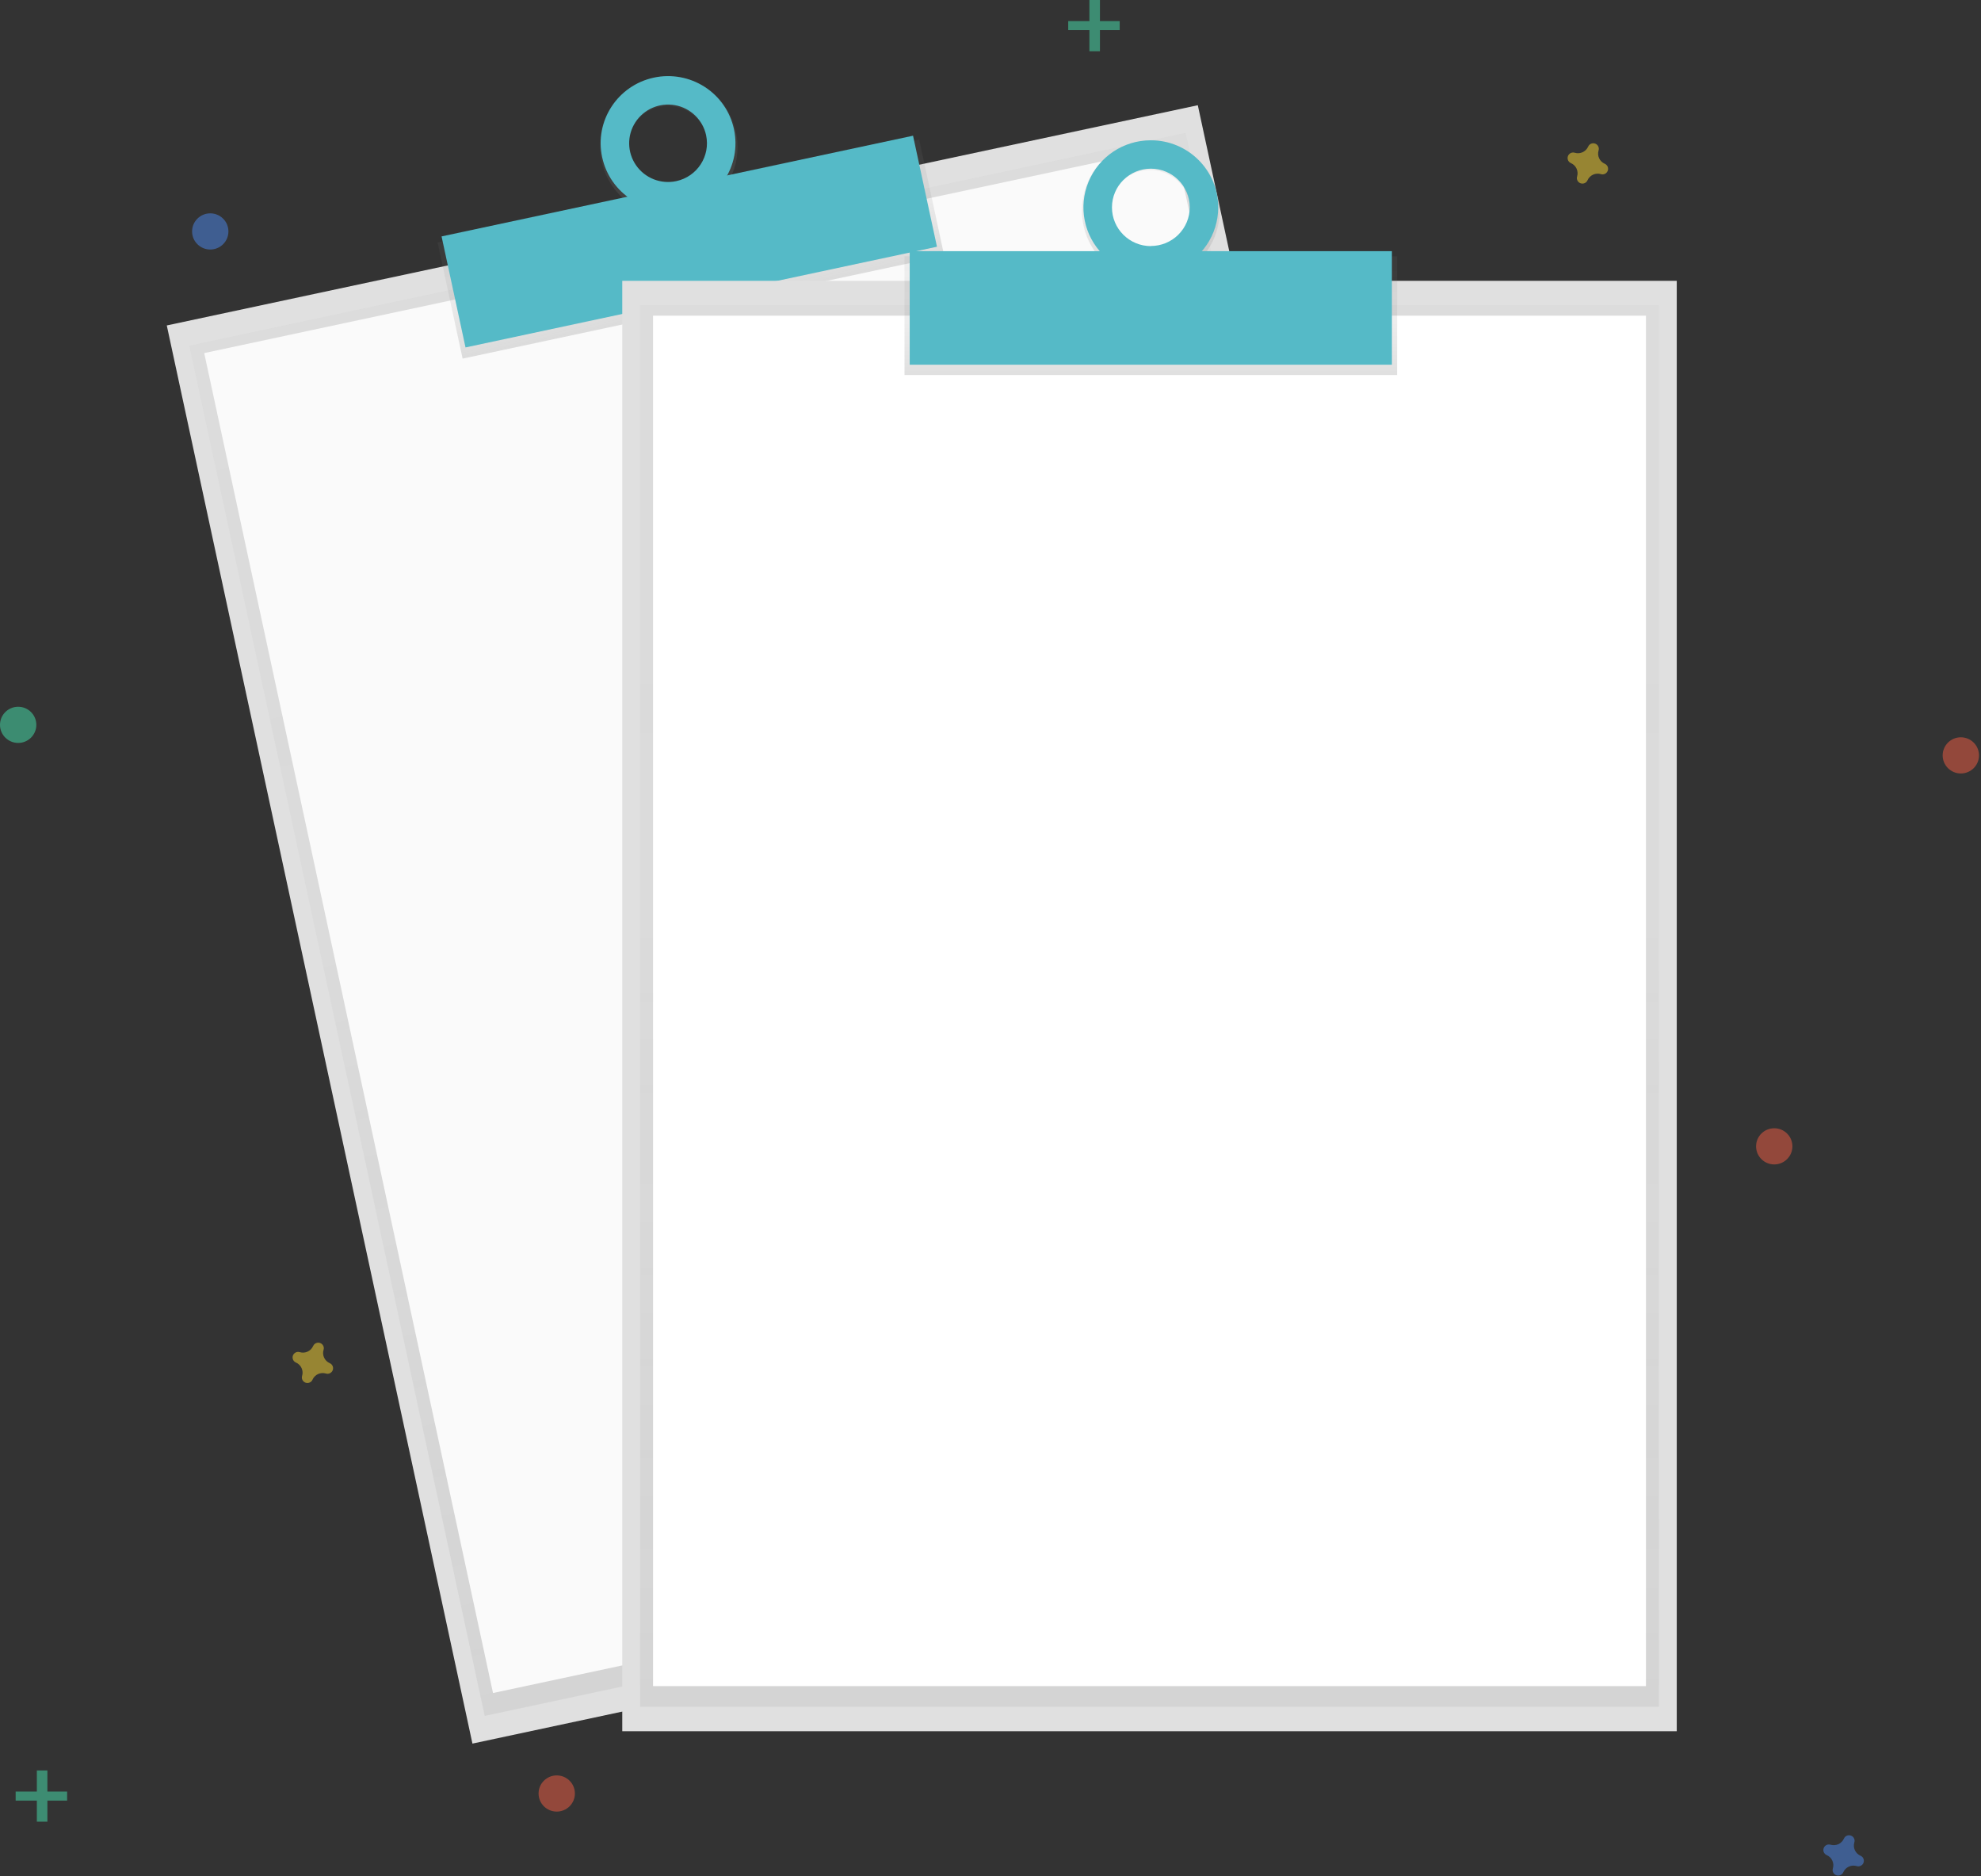 <?xml version="1.0" encoding="UTF-8"?>
<svg width="188px" height="178px" viewBox="0 0 188 178" version="1.1" xmlns="http://www.w3.org/2000/svg" xmlns:xlink="http://www.w3.org/1999/xlink">
    <rect x="0" y="0" width="188" height="178" fill="#333333" stroke="none"/>
    <!-- Generator: Sketch 53 (72520) - https://sketchapp.com -->
    <title>wishlist@1.5x</title>
    <desc>Created with Sketch.</desc>
    <defs>
        <linearGradient x1="49.999%" y1="100%" x2="49.999%" y2="0%" id="linearGradient-1">
            <stop stop-color="#808080" stop-opacity="0.25" offset="0%"></stop>
            <stop stop-color="#808080" stop-opacity="0.12" offset="54%"></stop>
            <stop stop-color="#808080" stop-opacity="0.1" offset="100%"></stop>
        </linearGradient>
        <linearGradient x1="50%" y1="100%" x2="50%" y2="0%" id="linearGradient-2">
            <stop stop-color="#808080" stop-opacity="0.25" offset="0%"></stop>
            <stop stop-color="#808080" stop-opacity="0.12" offset="54%"></stop>
            <stop stop-color="#808080" stop-opacity="0.1" offset="100%"></stop>
        </linearGradient>
        <linearGradient x1="60.395%" y1="98.88%" x2="39.662%" y2="1.029%" id="linearGradient-3">
            <stop stop-color="#808080" stop-opacity="0.25" offset="0%"></stop>
            <stop stop-color="#808080" stop-opacity="0.12" offset="54%"></stop>
            <stop stop-color="#808080" stop-opacity="0.1" offset="100%"></stop>
        </linearGradient>
        <linearGradient x1="49.999%" y1="100%" x2="49.999%" y2="0%" id="linearGradient-4">
            <stop stop-color="#808080" stop-opacity="0.25" offset="0%"></stop>
            <stop stop-color="#808080" stop-opacity="0.12" offset="54%"></stop>
            <stop stop-color="#808080" stop-opacity="0.1" offset="100%"></stop>
        </linearGradient>
        <linearGradient x1="50%" y1="100%" x2="50%" y2="0%" id="linearGradient-5">
            <stop stop-color="#808080" stop-opacity="0.25" offset="0%"></stop>
            <stop stop-color="#808080" stop-opacity="0.12" offset="54%"></stop>
            <stop stop-color="#808080" stop-opacity="0.1" offset="100%"></stop>
        </linearGradient>
        <linearGradient x1="50%" y1="99.914%" x2="50%" y2="-0.086%" id="linearGradient-6">
            <stop stop-color="#808080" stop-opacity="0.25" offset="0%"></stop>
            <stop stop-color="#808080" stop-opacity="0.12" offset="54%"></stop>
            <stop stop-color="#808080" stop-opacity="0.1" offset="100%"></stop>
        </linearGradient>
    </defs>
    <g id="Page-1" stroke="none" stroke-width="1" fill="none" fill-rule="evenodd">
        <g id="8.1-Wishlist-empty" transform="translate(-94, -264)" fill-rule="nonzero">
            <g id="wishlist" transform="translate(94, 264)">
                <polygon id="Rectangle" fill="#E0E0E0" transform="translate(79.254, 87.71) rotate(-12.11) translate(-79.254, -87.71) " points="29.162 18.838 129.214 18.935 129.347 156.582 29.295 156.485"></polygon>
                <g id="Group" opacity="0.5" transform="translate(17.861, 12.535)" fill="url(#linearGradient-1)">
                    <polygon id="Rectangle" transform="translate(61.394, 75.176) rotate(-12.11) translate(-61.394, -75.176) " points="12.995 8.632 109.665 8.725 109.794 141.719 13.124 141.626"></polygon>
                </g>
                <polygon id="Rectangle" fill="#FAFAFA" transform="translate(79.151, 87.232) rotate(-12.11) translate(-79.151, -87.232) " points="31.983 22.158 126.193 22.249 126.319 152.305 32.109 152.214"></polygon>
                <polygon id="Rectangle" fill="url(#linearGradient-2)" transform="translate(65.568, 23.636) rotate(-12.11) translate(-65.568, -23.636) " points="42.194 17.978 88.93 18.023 88.941 29.295 42.205 29.25"></polygon>
                <path d="M62.058,7.364 C58.53,8.118 56.297,11.644 57.073,15.238 C57.85,18.832 61.337,21.139 64.859,20.385 C68.381,19.63 70.62,16.104 69.844,12.51 C69.068,8.916 65.587,6.609 62.058,7.364 Z M64.273,17.643 C62.747,18.005 61.153,17.413 60.24,16.144 C59.326,14.876 59.274,13.183 60.108,11.861 C60.942,10.54 62.496,9.851 64.041,10.12 C65.586,10.388 66.814,11.56 67.149,13.084 C67.377,14.069 67.202,15.103 66.662,15.958 C66.123,16.814 65.263,17.42 64.273,17.643 Z" id="Shape" fill="url(#linearGradient-3)"></path>
                <polygon id="Rectangle" fill="#55BAC7" transform="translate(65.413, 22.921) rotate(-12.11) translate(-65.413, -22.921) " points="42.532 17.511 88.284 17.555 88.294 28.331 42.543 28.287"></polygon>
                <path d="M62.058,7.364 C58.605,8.102 56.406,11.486 57.147,14.923 C57.888,18.361 61.289,20.549 64.742,19.812 C68.196,19.074 70.395,15.69 69.654,12.253 C69.298,10.602 68.298,9.159 66.873,8.242 C65.449,7.326 63.717,7.01 62.058,7.364 L62.058,7.364 Z M64.174,17.187 C62.714,17.499 61.21,16.904 60.362,15.681 C59.514,14.458 59.489,12.847 60.3,11.599 C61.111,10.352 62.597,9.713 64.066,9.981 C65.535,10.249 66.696,11.372 67.009,12.825 C67.436,14.808 66.167,16.761 64.174,17.187 L64.174,17.187 Z" id="Shape" fill="#55BAC7"></path>
                <rect id="Rectangle" fill="#E0E0E0" x="59.054" y="26.645" width="100.073" height="137.618"></rect>
                <g id="Group" opacity="0.5" transform="translate(60.682, 28.945)" fill="url(#linearGradient-4)">
                    <rect id="Rectangle" x="0.064" y="0.027" width="96.691" height="132.967"></rect>
                </g>
                <rect id="Rectangle" fill="#FFFFFF" x="61.976" y="29.952" width="94.229" height="130.029"></rect>
                <rect id="Rectangle" fill="url(#linearGradient-5)" x="85.841" y="24.314" width="46.746" height="11.27"></rect>
                <path d="M109.214,13.312 C105.605,13.312 102.679,16.293 102.679,19.972 C102.679,23.651 105.605,26.632 109.214,26.632 C112.823,26.632 115.749,23.651 115.749,19.972 C115.749,16.293 112.823,13.312 109.214,13.312 Z M109.214,23.815 C107.645,23.852 106.209,22.939 105.583,21.507 C104.956,20.074 105.263,18.407 106.36,17.289 C107.456,16.171 109.124,15.825 110.578,16.414 C112.032,17.003 112.983,18.41 112.983,19.972 C112.998,22.062 111.314,23.771 109.214,23.796 L109.214,23.815 Z" id="Shape" fill="url(#linearGradient-6)"></path>
                <rect id="Rectangle" fill="#55BAC7" x="86.333" y="23.831" width="45.761" height="10.773"></rect>
                <path d="M109.214,13.312 C106.627,13.312 104.295,14.863 103.305,17.242 C102.315,19.621 102.862,22.359 104.692,24.179 C106.521,26 109.272,26.544 111.662,25.559 C114.051,24.574 115.61,22.253 115.61,19.678 C115.61,16.162 112.746,13.312 109.214,13.312 L109.214,13.312 Z M109.214,23.352 C107.177,23.349 105.527,21.705 105.527,19.678 C105.527,17.651 107.177,16.007 109.214,16.004 C111.251,16.002 112.905,17.642 112.91,19.669 C112.909,20.644 112.52,21.578 111.826,22.267 C111.133,22.956 110.193,23.342 109.214,23.341 L109.214,23.352 Z" id="Shape" fill="#55BAC7"></path>
                <g id="Group" opacity="0.5" transform="translate(1.374, 167.972)" fill="#47E6B1">
                    <rect id="Rectangle" x="2.123" y="0.011" width="1" height="4.861"></rect>
                    <polygon id="Rectangle" transform="translate(2.554, 2.443) rotate(90) translate(-2.554, -2.443) " points="2.126 0.001 2.983 0.001 2.983 4.885 2.126 4.885"></polygon>
                </g>
                <g id="Group" opacity="0.5" transform="translate(101.213, 0)" fill="#47E6B1">
                    <rect id="Rectangle" x="2.173" y="0" width="1" height="4.861"></rect>
                    <polygon id="Rectangle" transform="translate(2.605, 2.43) rotate(90) translate(-2.605, -2.43) " points="2.176 -0.013 3.033 -0.013 3.033 4.872 2.176 4.872"></polygon>
                </g>
                <path d="M176.569,176.076 C176.077,175.863 175.824,175.317 175.98,174.807 C175.993,174.769 176,174.73 176.003,174.691 L176.003,174.691 C176.017,174.459 175.877,174.245 175.658,174.165 C175.439,174.085 175.193,174.157 175.053,174.342 L175.053,174.342 C175.029,174.374 175.009,174.408 174.993,174.445 C174.779,174.934 174.231,175.186 173.718,175.03 C173.68,175.018 173.641,175.011 173.601,175.008 L173.601,175.008 C173.368,174.994 173.154,175.133 173.073,175.351 C172.992,175.569 173.065,175.814 173.251,175.953 L173.251,175.953 C173.283,175.977 173.317,175.997 173.354,176.013 C173.845,176.226 174.099,176.772 173.942,177.282 C173.93,177.32 173.922,177.359 173.919,177.398 L173.919,177.398 C173.905,177.63 174.046,177.844 174.264,177.924 C174.483,178.004 174.729,177.932 174.87,177.747 L174.87,177.747 C174.894,177.715 174.914,177.681 174.929,177.644 C175.143,177.155 175.692,176.903 176.205,177.059 C176.243,177.071 176.282,177.078 176.322,177.082 L176.322,177.082 C176.554,177.095 176.769,176.956 176.85,176.738 C176.93,176.52 176.858,176.275 176.672,176.136 L176.672,176.136 C176.64,176.112 176.605,176.092 176.569,176.076 Z" id="Path" fill="#4D8AF0" opacity="0.5"></path>
                <path d="M31.296,129.341 C30.804,129.128 30.551,128.582 30.707,128.071 C30.72,128.033 30.727,127.994 30.73,127.955 L30.73,127.955 C30.744,127.723 30.604,127.51 30.385,127.429 C30.166,127.349 29.921,127.421 29.78,127.606 L29.78,127.606 C29.756,127.638 29.736,127.672 29.72,127.709 C29.506,128.198 28.958,128.45 28.445,128.294 C28.407,128.282 28.368,128.275 28.328,128.272 L28.328,128.272 C28.095,128.258 27.881,128.397 27.8,128.615 C27.719,128.833 27.792,129.078 27.978,129.218 L27.978,129.218 C28.01,129.241 28.044,129.261 28.081,129.277 C28.573,129.49 28.826,130.036 28.669,130.546 C28.657,130.584 28.65,130.623 28.647,130.662 L28.647,130.662 C28.632,130.894 28.773,131.108 28.992,131.188 C29.21,131.268 29.456,131.197 29.597,131.011 L29.597,131.011 C29.621,130.979 29.641,130.945 29.656,130.909 C29.87,130.419 30.419,130.167 30.932,130.323 C30.97,130.335 31.009,130.343 31.049,130.346 L31.049,130.346 C31.281,130.36 31.496,130.22 31.577,130.002 C31.657,129.784 31.585,129.54 31.399,129.4 L31.399,129.4 C31.367,129.376 31.332,129.356 31.296,129.341 Z" id="Path" fill="#FDD835" opacity="0.5"></path>
                <path d="M152.296,15.539 C151.804,15.326 151.551,14.78 151.708,14.27 C151.72,14.232 151.727,14.193 151.73,14.153 L151.73,14.153 C151.744,13.922 151.604,13.708 151.385,13.628 C151.167,13.547 150.921,13.619 150.78,13.805 L150.78,13.805 C150.756,13.836 150.736,13.871 150.721,13.907 C150.507,14.397 149.958,14.648 149.445,14.493 C149.407,14.481 149.368,14.473 149.328,14.47 L149.328,14.47 C149.095,14.456 148.881,14.596 148.8,14.814 C148.72,15.031 148.792,15.276 148.978,15.416 L148.978,15.416 C149.01,15.44 149.044,15.46 149.081,15.475 C149.573,15.688 149.826,16.234 149.67,16.745 C149.657,16.782 149.65,16.821 149.647,16.861 L149.647,16.861 C149.633,17.093 149.773,17.306 149.992,17.387 C150.211,17.467 150.456,17.395 150.597,17.21 L150.597,17.21 C150.621,17.178 150.641,17.144 150.656,17.107 C150.87,16.618 151.419,16.366 151.932,16.521 C151.97,16.534 152.009,16.541 152.049,16.544 L152.049,16.544 C152.282,16.558 152.496,16.419 152.577,16.201 C152.658,15.983 152.585,15.738 152.399,15.598 L152.399,15.598 C152.367,15.575 152.333,15.555 152.296,15.539 L152.296,15.539 Z" id="Path" fill="#FDD835" opacity="0.5"></path>
                <ellipse id="Oval" fill="#F55F44" opacity="0.5" cx="186.086" cy="71.672" rx="1.724" ry="1.716"></ellipse>
                <ellipse id="Oval" fill="#F55F44" opacity="0.5" cx="52.835" cy="170.171" rx="1.724" ry="1.716"></ellipse>
                <ellipse id="Oval" fill="#F55F44" opacity="0.5" cx="168.378" cy="108.767" rx="1.724" ry="1.716"></ellipse>
                <ellipse id="Oval" fill="#4D8AF0" opacity="0.5" cx="19.954" cy="21.959" rx="1.724" ry="1.716"></ellipse>
                <ellipse id="Oval" fill="#47E6B1" opacity="0.5" cx="1.724" cy="68.775" rx="1.724" ry="1.716"></ellipse>
            </g>
        </g>
    </g>
</svg>